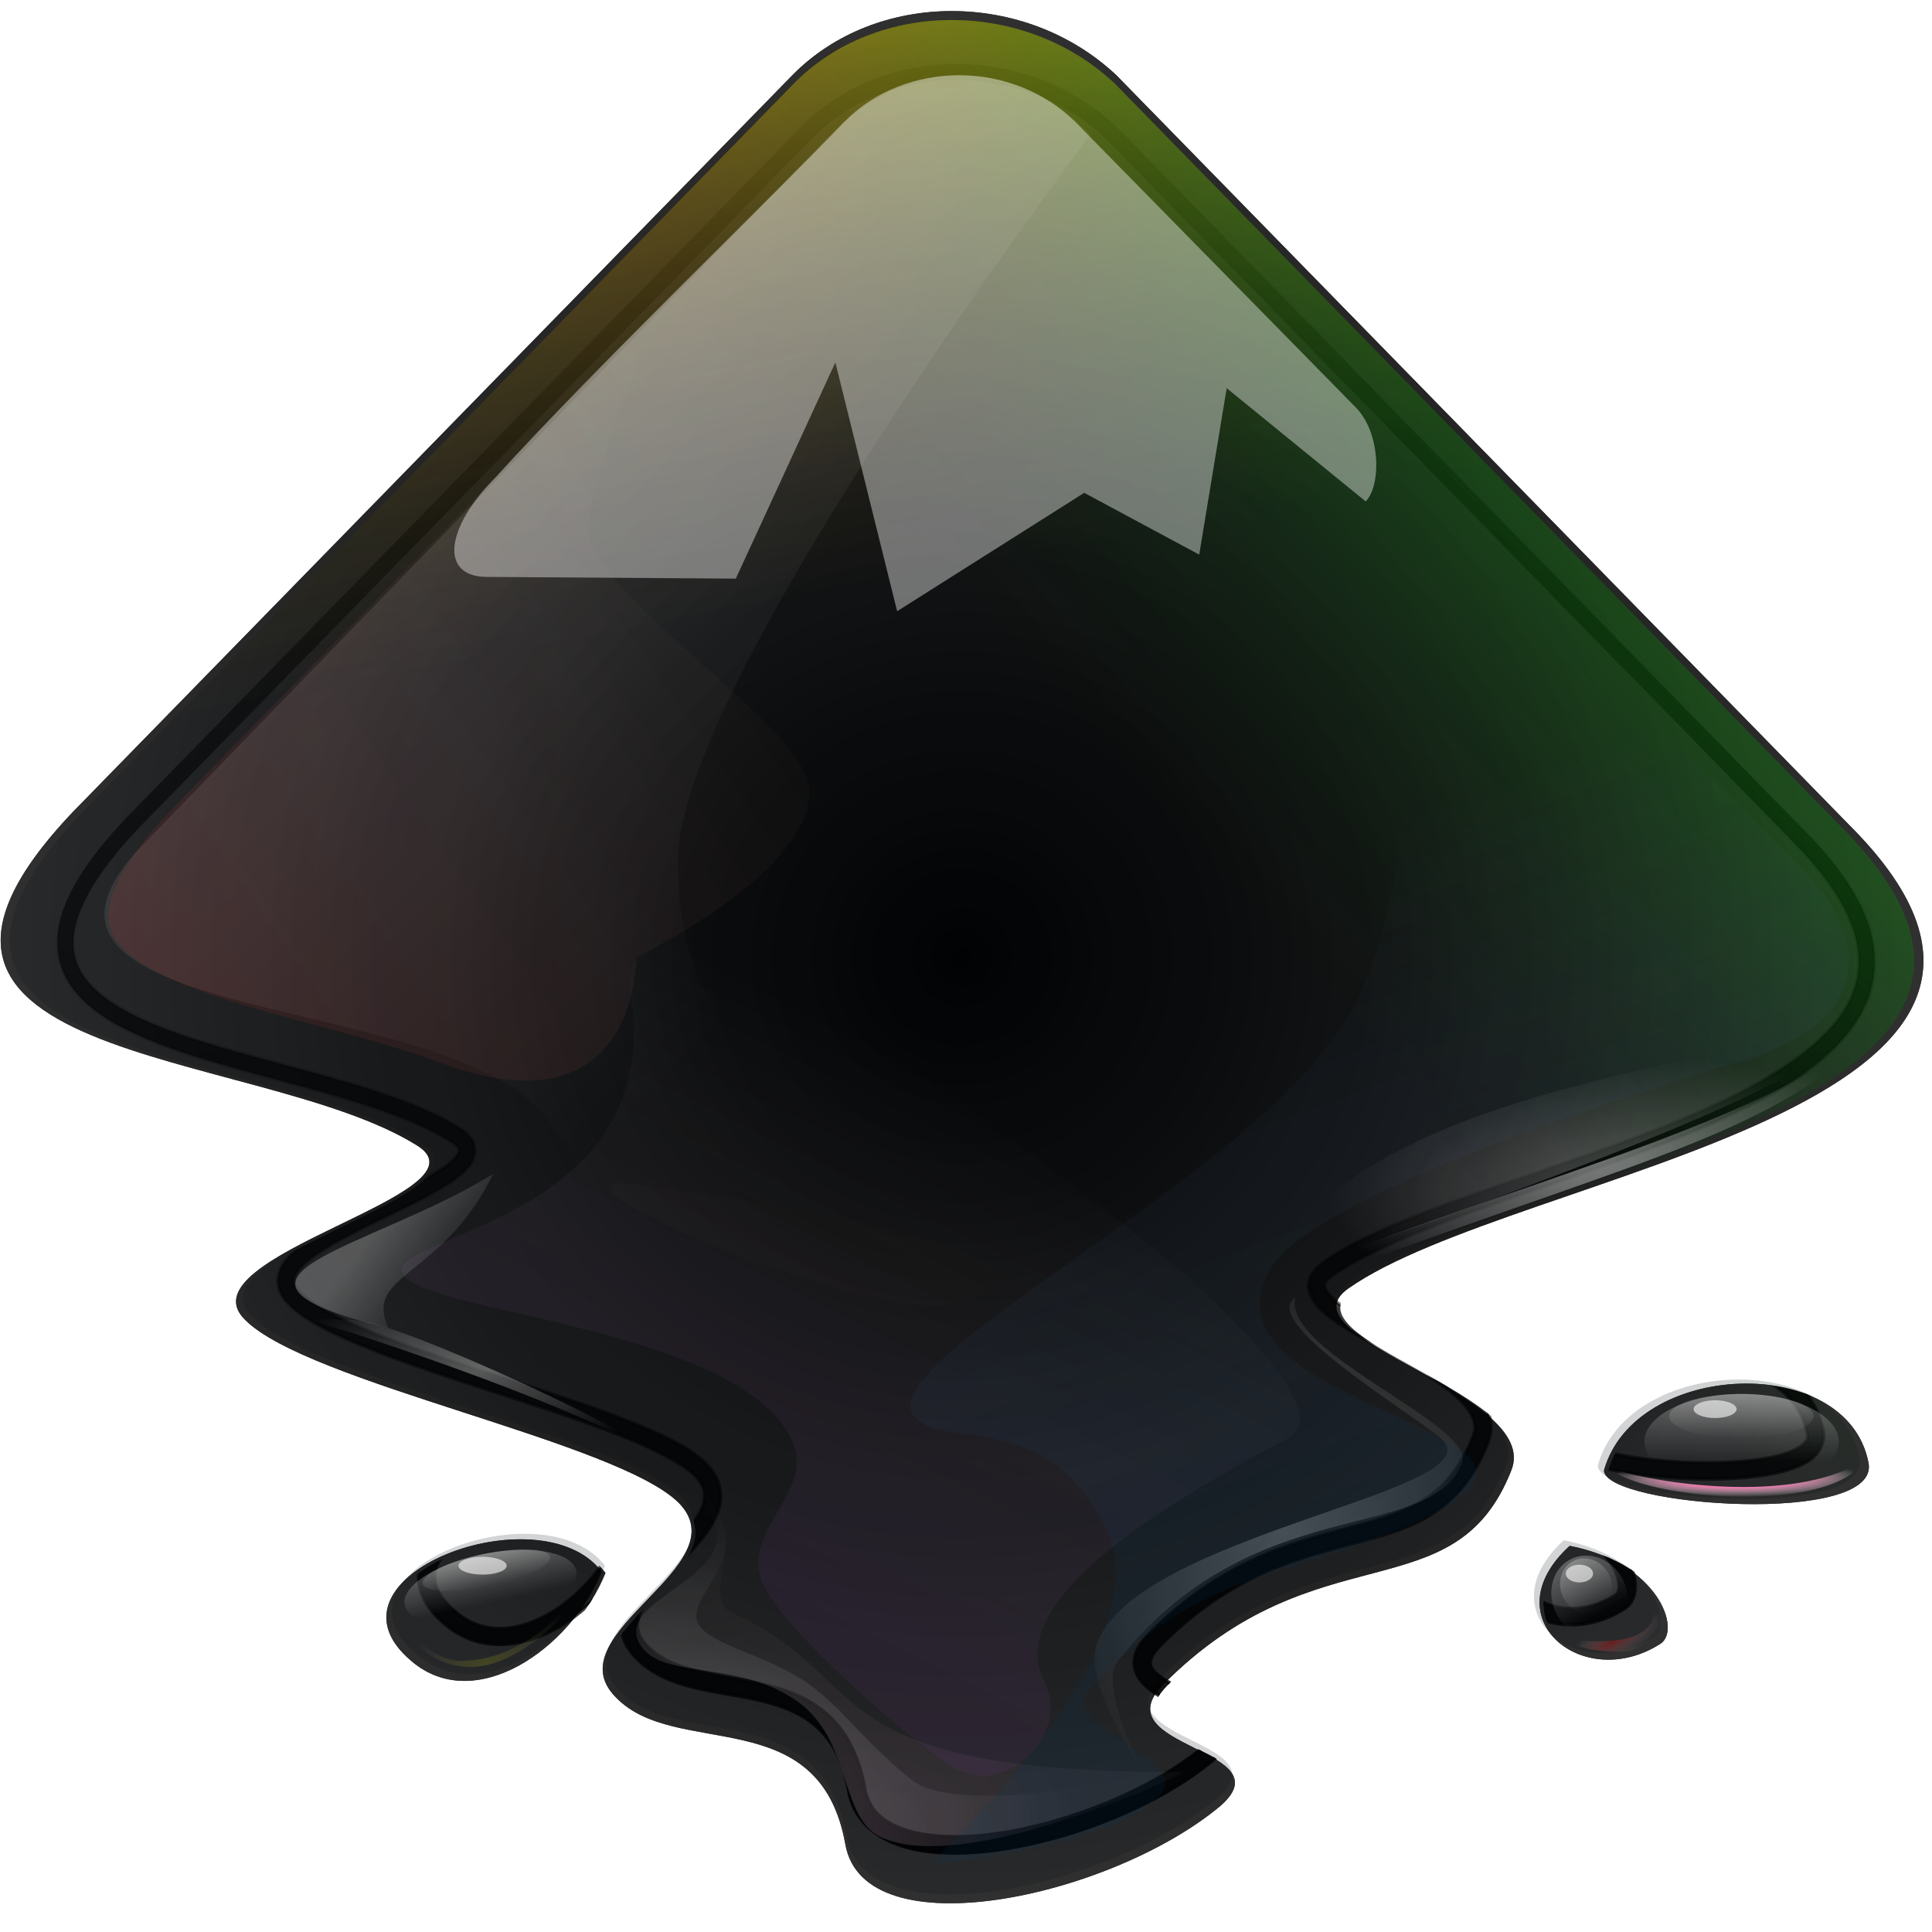 <?xml version="1.0" encoding="UTF-8" standalone="no"?>
<svg
   version="1.0"
   width="512"
   height="512"
   id="svg2"
   sodipodi:version="0.32"
   inkscape:version="1.2.1 (9c6d41e410, 2022-07-14, custom)"
   sodipodi:docname="org.inkscape.Inkscape.svg"
   inkscape:output_extension="org.inkscape.output.svg.inkscape"
   inkscape:export-xdpi="45"
   inkscape:export-ydpi="45"
   xmlns:inkscape="http://www.inkscape.org/namespaces/inkscape"
   xmlns:sodipodi="http://sodipodi.sourceforge.net/DTD/sodipodi-0.dtd"
   xmlns:xlink="http://www.w3.org/1999/xlink"
   xmlns="http://www.w3.org/2000/svg"
   xmlns:svg="http://www.w3.org/2000/svg"
   xmlns:rdf="http://www.w3.org/1999/02/22-rdf-syntax-ns#"
   xmlns:cc="http://creativecommons.org/ns#"
   xmlns:dc="http://purl.org/dc/elements/1.1/">
  <title
     id="title7387">Inkscape Logo</title>
  <sodipodi:namedview
     bordercohor="#666666"
     inkscape:window-height="1076"
     inkscape:window-width="3252"
     inkscape:pageshadow="2"
     inkscape:pageopacity="0"
     guidetolerance="10.0"
     gridtolerance="10.0"
     objecttolerance="10.0"
     borderopacity="1.0"
     bordercolor="#666666"
     pagecolor="#000000"
     id="base"
     inkscape:zoom="1.4142136"
     inkscape:cx="-35.001786"
     inkscape:cy="253.85134"
     inkscape:window-x="1864"
     inkscape:window-y="0"
     inkscape:current-layer="svg2"
     showgrid="false"
     inkscape:window-maximized="0"
     inkscape:showpageshadow="0"
     inkscape:pagecheckerboard="1"
     inkscape:deskcolor="#000000" />
  <defs
     id="defs4">
    <linearGradient
       inkscape:collect="always"
       id="linearGradient14435">
      <stop
         style="stop-color:#000000;stop-opacity:1;"
         offset="0"
         id="stop14431" />
      <stop
         style="stop-color:#000000;stop-opacity:0;"
         offset="1"
         id="stop14433" />
    </linearGradient>
    <linearGradient
       inkscape:collect="always"
       id="linearGradient12620">
      <stop
         style="stop-color:#000000;stop-opacity:1;"
         offset="0"
         id="stop12616" />
      <stop
         style="stop-color:#000000;stop-opacity:0;"
         offset="1"
         id="stop12618" />
    </linearGradient>
    <linearGradient
       gradientUnits="userSpaceOnUse"
       id="linearGradient16516">
      <stop
         id="stop16512"
         offset="0"
         style="stop-color:#ffbc00;stop-opacity:1;" />
      <stop
         id="stop16514"
         offset="1"
         style="stop-color:#070900;stop-opacity:0.288;" />
    </linearGradient>
    <linearGradient
       inkscape:collect="always"
       id="linearGradient13033">
      <stop
         style="stop-color:#ff1c1c;stop-opacity:1;"
         offset="0"
         id="stop13029" />
      <stop
         style="stop-color:#ffffff;stop-opacity:0;"
         offset="1"
         id="stop13031" />
    </linearGradient>
    <linearGradient
       inkscape:collect="always"
       id="linearGradient7928">
      <stop
         style="stop-color:#ff0000;stop-opacity:1;"
         offset="0"
         id="stop7924" />
      <stop
         style="stop-color:#ffffff;stop-opacity:0;"
         offset="1"
         id="stop7926" />
    </linearGradient>
    <linearGradient
       inkscape:collect="always"
       id="linearGradient4106">
      <stop
         style="stop-color:#ff9ee1;stop-opacity:1;"
         offset="0"
         id="stop4102" />
      <stop
         style="stop-color:#ffffff;stop-opacity:0;"
         offset="1"
         id="stop4104" />
    </linearGradient>
    <linearGradient
       inkscape:collect="always"
       id="linearGradient2660">
      <stop
         style="stop-color:#000000;stop-opacity:1;"
         offset="0"
         id="stop2656" />
      <stop
         style="stop-color:#303030;stop-opacity:1;"
         offset="1"
         id="stop2658" />
    </linearGradient>
    <clipPath
       clipPathUnits="userSpaceOnUse"
       id="clipoutline1">
      <path
         id="outline1"
         d="M 54.1,12.5 12.9,54.7 C -2.7,70.3 23,69 32.3,74.9 36.6,77.7 18.5,81.3 22.2,85 c 3.6,3.7 21.7,7.1 25.3,10.7 3.6,3.7 -7.3,7.6 -3.7,11.3 3.5,3.7 11.9,0.2 13.4,8.6 1.1,6.2 15.4,3.1 21.8,-2.2 4,-3.4 -6.9,-3.4 -3.3,-7.1 9,-9.1 17,-4.1 20.3,-12.5 1.8,-4.5 -13.6,-7.7 -9.5,-10.6 9.8,-6.9 45.8,-10.4 29.2,-27 L 73,12.5 c -5.3,-5 -14,-5 -18.9,0 z m -9.9,64.7 c 0.9,0 30.8,4 19.3,7.1 -4.4,1.2 -24.6,-7.1 -19.3,-7.1 z m 57.2,16.6 c 0,2.1 16.3,3.3 15.4,-0.5 -1.3,-6.4 -13.6,-5.9 -15.4,0.5 z m -69.5,11.1 c 3.7,3.2 9.3,-0.7 11.1,-5.2 -3.6,-4.7 -16.9,0.3 -11.1,5.2 z m 67.5,-6.7 c -4.6,4.2 0.8,8.6 5.3,5.7 1.2,-0.8 -0.1,-4.7 -5.3,-5.7 z" />
    </clipPath>
    <linearGradient
       inkscape:collect="always"
       xlink:href="#linearGradient5785"
       id="linearGradient9175"
       gradientUnits="userSpaceOnUse"
       x1="82.119"
       y1="20"
       x2="60"
       y2="40" />
    <linearGradient
       gradientUnits="userSpaceOnUse"
       id="linearGradient5785">
      <stop
         id="stop5787"
         offset="0"
         style="stop-color:#00e000;stop-opacity:1;" />
      <stop
         id="stop5789"
         offset="1"
         style="stop-color:#07092d;stop-opacity:0.288" />
    </linearGradient>
    <clipPath
       clipPathUnits="userSpaceOnUse"
       id="clipPath9086">
      <use
         id="use9088"
         xlink:href="#outline1"
         class="low-specularity"
         style="fill:#ffffff;fill-opacity:1"
         x="0"
         y="0"
         width="400"
         height="300"
         transform="translate(1.009546e-6)" />
    </clipPath>
    <filter
       color-interpolation-filters="sRGB"
       inkscape:collect="always"
       id="filter8490"
       x="-0.052"
       y="-0.053"
       width="1.104"
       height="1.105">
      <feGaussianBlur
         inkscape:collect="always"
         stdDeviation="2.416"
         id="feGaussianBlur8492" />
    </filter>
    <linearGradient
       gradientUnits="userSpaceOnUse"
       y2="60"
       x2="58"
       y1="35"
       x1="33"
       xlink:href="#WhiteTransparent-4"
       id="shinySpecular-4"
       gradientTransform="matrix(4.59,0,0,4.589,-37.908,-38.593)" />
    <linearGradient
       gradientUnits="userSpaceOnUse"
       id="WhiteTransparent-4">
      <stop
         id="stop7606-4"
         offset="0"
         style="stop-color:white;stop-opacity:1" />
      <stop
         id="stop7608-7"
         offset="1"
         style="stop-color:white;stop-opacity:0" />
    </linearGradient>
    <linearGradient
       gradientUnits="userSpaceOnUse"
       y2="50"
       x2="90"
       y1="20"
       x1="60"
       xlink:href="#WhiteTransparent-4"
       id="IcecapTip-6"
       gradientTransform="matrix(4.548,0,0,4.547,-35.608,-38.088)" />
    <radialGradient
       inkscape:collect="always"
       xlink:href="#linearGradient8568"
       id="radialGradient9177"
       gradientUnits="userSpaceOnUse"
       gradientTransform="matrix(3.782,0,0,2.531,-271.342,-153.105)"
       cx="116.31"
       cy="250.897"
       fx="116.31"
       fy="250.897"
       r="30.6" />
    <linearGradient
       inkscape:collect="always"
       id="linearGradient8568">
      <stop
         style="stop-color:#ffffff;stop-opacity:1;"
         offset="0"
         id="stop8570" />
      <stop
         style="stop-color:#ffffff;stop-opacity:0;"
         offset="1"
         id="stop8572" />
    </linearGradient>
    <radialGradient
       inkscape:collect="always"
       xlink:href="#linearGradient4106"
       id="radialGradient8574"
       cx="132.444"
       cy="251.994"
       fx="132.444"
       fy="251.994"
       r="30.6"
       gradientTransform="matrix(2.003,0,0,1.341,-132.875,-95.166)"
       gradientUnits="userSpaceOnUse" />
    <filter
       color-interpolation-filters="sRGB"
       inkscape:collect="always"
       id="filter8732"
       x="-0.078"
       width="1.156"
       y="-0.114"
       height="1.228">
      <feGaussianBlur
         inkscape:collect="always"
         stdDeviation="1.958"
         id="feGaussianBlur8734" />
    </filter>
    <radialGradient
       inkscape:collect="always"
       xlink:href="#linearGradient8738"
       id="radialGradient8744"
       cx="210.25"
       cy="168.5"
       fx="210.25"
       fy="168.5"
       r="34.25"
       gradientTransform="matrix(2.409,0,0,1.02,-89.456,134.112)"
       gradientUnits="userSpaceOnUse" />
    <linearGradient
       inkscape:collect="always"
       id="linearGradient8738">
      <stop
         style="stop-color:#ffffff;stop-opacity:1;"
         offset="0"
         id="stop8740" />
      <stop
         style="stop-color:#ffffff;stop-opacity:0;"
         offset="1"
         id="stop8742" />
    </linearGradient>
    <radialGradient
       inkscape:collect="always"
       xlink:href="#linearGradient8738"
       id="radialGradient8768"
       gradientUnits="userSpaceOnUse"
       gradientTransform="matrix(1,0,0,0.423,0,97.164)"
       cx="217.5"
       cy="182.082"
       fx="217.5"
       fy="182.082"
       r="34.25" />
    <filter
       color-interpolation-filters="sRGB"
       inkscape:collect="always"
       id="filter8764"
       x="-0.074"
       width="1.149"
       y="-0.175"
       height="1.351">
      <feGaussianBlur
         inkscape:collect="always"
         stdDeviation="2.12"
         id="feGaussianBlur8766" />
    </filter>
    <linearGradient
       inkscape:collect="always"
       xlink:href="#linearGradient8866"
       id="linearGradient8912"
       x1="231.625"
       y1="195.188"
       x2="231.75"
       y2="201.5"
       gradientUnits="userSpaceOnUse"
       gradientTransform="matrix(2.409,0,0,2.408,-92.467,-104.106)" />
    <linearGradient
       inkscape:collect="always"
       id="linearGradient8866">
      <stop
         style="stop-color:#ffffff;stop-opacity:1;"
         offset="0"
         id="stop8868" />
      <stop
         style="stop-color:#ffffff;stop-opacity:0;"
         offset="1"
         id="stop8870" />
    </linearGradient>
    <linearGradient
       inkscape:collect="always"
       xlink:href="#linearGradient8866"
       id="linearGradient8910"
       x1="231.376"
       y1="195.621"
       x2="231.376"
       y2="200.071"
       gradientUnits="userSpaceOnUse" />
    <filter
       color-interpolation-filters="sRGB"
       inkscape:collect="always"
       id="filter8906"
       x="-0.096"
       width="1.192"
       y="-0.317"
       height="1.634">
      <feGaussianBlur
         inkscape:collect="always"
         stdDeviation="0.565"
         id="feGaussianBlur8908" />
    </filter>
    <radialGradient
       inkscape:collect="always"
       xlink:href="#linearGradient8916"
       id="radialGradient8922"
       cx="228.219"
       cy="204.832"
       fx="228.219"
       fy="204.832"
       r="14.094"
       gradientTransform="matrix(1,0,0,0.148,0,174.569)"
       gradientUnits="userSpaceOnUse" />
    <linearGradient
       inkscape:collect="always"
       id="linearGradient8916">
      <stop
         style="stop-color:#ff78b4;stop-opacity:1;"
         offset="0.426"
         id="stop8918" />
      <stop
         style="stop-color:#ffffff;stop-opacity:0;"
         offset="1"
         id="stop8920" />
    </linearGradient>
    <filter
       color-interpolation-filters="sRGB"
       inkscape:collect="always"
       id="filter8980"
       x="-0.078"
       width="1.155"
       y="-0.473"
       height="1.946">
      <feGaussianBlur
         inkscape:collect="always"
         stdDeviation="0.821"
         id="feGaussianBlur8982" />
    </filter>
    <linearGradient
       inkscape:collect="always"
       xlink:href="#linearGradient8866"
       id="linearGradient8990"
       gradientUnits="userSpaceOnUse"
       x1="231.625"
       y1="195.188"
       x2="231.75"
       y2="201.5"
       gradientTransform="matrix(1.042,0,0,2.408,-54.509,85.462)" />
    <linearGradient
       inkscape:collect="always"
       xlink:href="#linearGradient8866"
       id="linearGradient8992"
       gradientUnits="userSpaceOnUse"
       x1="231.376"
       y1="195.621"
       x2="231.376"
       y2="200.071" />
    <radialGradient
       inkscape:collect="always"
       xlink:href="#linearGradient7928"
       id="radialGradient8994"
       gradientUnits="userSpaceOnUse"
       gradientTransform="matrix(1,0,0,0.148,0,174.569)"
       cx="228.219"
       cy="204.832"
       fx="228.219"
       fy="204.832"
       r="14.094" />
    <radialGradient
       inkscape:collect="always"
       xlink:href="#linearGradient8998"
       id="radialGradient9004"
       cx="89.875"
       cy="187.869"
       fx="89.875"
       fy="187.869"
       r="22.75"
       gradientTransform="matrix(2.409,0,0,0.98,-89.456,178.896)"
       gradientUnits="userSpaceOnUse" />
    <linearGradient
       inkscape:collect="always"
       id="linearGradient8998">
      <stop
         style="stop-color:#ffffff;stop-opacity:0.33"
         offset="0"
         id="stop9000" />
      <stop
         style="stop-color:#ffffff;stop-opacity:0;"
         offset="1"
         id="stop9002" />
    </linearGradient>
    <linearGradient
       inkscape:collect="always"
       xlink:href="#linearGradient8866"
       id="linearGradient9023"
       gradientUnits="userSpaceOnUse"
       x1="231.625"
       y1="195.188"
       x2="231.75"
       y2="201.5" />
    <linearGradient
       inkscape:collect="always"
       xlink:href="#linearGradient8866"
       id="linearGradient9025"
       gradientUnits="userSpaceOnUse"
       x1="231.376"
       y1="195.621"
       x2="231.376"
       y2="200.071" />
    <radialGradient
       inkscape:collect="always"
       xlink:href="#linearGradient9040"
       id="radialGradient9046"
       cx="90.281"
       cy="230.836"
       fx="90.281"
       fy="230.836"
       r="10.469"
       gradientTransform="matrix(1.185,-0.328,0.123,0.443,-45.068,152.922)"
       gradientUnits="userSpaceOnUse" />
    <linearGradient
       inkscape:collect="always"
       id="linearGradient9040">
      <stop
         style="stop-color:#ffff00;stop-opacity:1;"
         offset="0"
         id="stop9042" />
      <stop
         style="stop-color:#ffffff;stop-opacity:0;"
         offset="1"
         id="stop9044" />
    </linearGradient>
    <filter
       color-interpolation-filters="sRGB"
       inkscape:collect="always"
       id="filter9068"
       x="-0.076"
       width="1.152"
       y="-0.166"
       height="1.331">
      <feGaussianBlur
         inkscape:collect="always"
         stdDeviation="0.665"
         id="feGaussianBlur9070" />
    </filter>
    <radialGradient
       inkscape:collect="always"
       xlink:href="#linearGradient9286"
       id="radialGradient11553"
       gradientUnits="userSpaceOnUse"
       gradientTransform="matrix(7.833,0,0,7.707,-260.81,-100.864)"
       cx="68.4"
       cy="21.226"
       fx="68.4"
       fy="21.226"
       r="54.783" />
    <linearGradient
       inkscape:collect="always"
       id="linearGradient9286">
      <stop
         style="stop-color:#ffffff;stop-opacity:1;"
         offset="0"
         id="stop9288" />
      <stop
         style="stop-color:#ffffff;stop-opacity:0;"
         offset="1"
         id="stop9290" />
    </linearGradient>
    <filter
       color-interpolation-filters="sRGB"
       inkscape:collect="always"
       id="filter9298"
       x="-0.006"
       y="-0.006"
       width="1.012"
       height="1.013">
      <feGaussianBlur
         inkscape:collect="always"
         stdDeviation="0.326"
         id="feGaussianBlur9300" />
    </filter>
    <linearGradient
       inkscape:collect="always"
       xlink:href="#linearGradient5899-3"
       id="linearGradient5905"
       x1="97.321"
       y1="212.723"
       x2="126.958"
       y2="153.43"
       gradientUnits="userSpaceOnUse" />
    <linearGradient
       inkscape:collect="always"
       id="linearGradient5899-3">
      <stop
         style="stop-color:#7937a2;stop-opacity:1;"
         offset="0"
         id="stop5901-1" />
      <stop
         style="stop-color:#ffffff;stop-opacity:0;"
         offset="1"
         id="stop5903-7" />
    </linearGradient>
    <filter
       color-interpolation-filters="sRGB"
       inkscape:collect="always"
       id="filter5983-5"
       x="-0.083"
       width="1.165"
       y="-0.089"
       height="1.179">
      <feGaussianBlur
         inkscape:collect="always"
         stdDeviation="3.687"
         id="feGaussianBlur5985-9" />
    </filter>
    <linearGradient
       inkscape:collect="always"
       xlink:href="#linearGradient5793-6"
       id="linearGradient5801"
       x1="57.225"
       y1="76.246"
       x2="53.632"
       y2="84.48"
       gradientUnits="userSpaceOnUse"
       gradientTransform="matrix(4.027,0,0,4.025,-12.59,5.115)" />
    <linearGradient
       inkscape:collect="always"
       id="linearGradient5793-6">
      <stop
         style="stop-color:#eeeeec;stop-opacity:1;"
         offset="0"
         id="stop5795-2" />
      <stop
         style="stop-color:#eeeeec;stop-opacity:0;"
         offset="1"
         id="stop5797-1" />
    </linearGradient>
    <radialGradient
       inkscape:collect="always"
       xlink:href="#linearGradient5805"
       id="radialGradient5811"
       cx="181.227"
       cy="214.551"
       fx="181.227"
       fy="214.551"
       r="22.466"
       gradientTransform="matrix(1.352,0,0,1.718,-63.706,-153.956)"
       gradientUnits="userSpaceOnUse" />
    <linearGradient
       inkscape:collect="always"
       id="linearGradient5805">
      <stop
         style="stop-color:#ffffff;stop-opacity:1;"
         offset="0"
         id="stop5807" />
      <stop
         style="stop-color:#ffffff;stop-opacity:0;"
         offset="1"
         id="stop5809" />
    </linearGradient>
    <filter
       color-interpolation-filters="sRGB"
       inkscape:collect="always"
       id="filter5845"
       x="-0.068"
       y="-0.053"
       width="1.136"
       height="1.107">
      <feGaussianBlur
         inkscape:collect="always"
         stdDeviation="1.241"
         id="feGaussianBlur5847" />
    </filter>
    <linearGradient
       inkscape:collect="always"
       xlink:href="#WhiteTransparent-4"
       id="linearGradient5822"
       gradientUnits="userSpaceOnUse"
       gradientTransform="matrix(2.241,0,0,2.241,-63.43,-81.059)"
       x1="73.712"
       y1="180.476"
       x2="82.754"
       y2="187.66" />
    <linearGradient
       inkscape:collect="always"
       id="linearGradient10981-3">
      <stop
         style="stop-color:#00396c;stop-opacity:1;"
         offset="0"
         id="stop10983-2" />
      <stop
         style="stop-color:#729fcf;stop-opacity:0;"
         offset="1"
         id="stop10985-3" />
    </linearGradient>
    <filter
       color-interpolation-filters="sRGB"
       inkscape:collect="always"
       id="filter10997-7"
       x="-0.059"
       y="-0.04"
       width="1.119"
       height="1.081">
      <feGaussianBlur
         inkscape:collect="always"
         stdDeviation="2.77"
         id="feGaussianBlur10999-0" />
    </filter>
    <linearGradient
       y2="144.5"
       x2="153.701"
       y1="217.5"
       x1="180.813"
       gradientTransform="translate(-130.166,-83.353)"
       gradientUnits="userSpaceOnUse"
       id="linearGradient1030"
       xlink:href="#linearGradient10981-3"
       inkscape:collect="always" />
    <radialGradient
       inkscape:collect="always"
       xlink:href="#linearGradient2660"
       id="radialGradient2662"
       cx="254.955"
       cy="253.662"
       fx="254.955"
       fy="253.662"
       r="254.774"
       gradientTransform="matrix(1,0,0,0.984,0,4.029)"
       gradientUnits="userSpaceOnUse" />
    <clipPath
       clipPathUnits="userSpaceOnUse"
       id="clipPath9086-3">
      <use
         id="use9088-5"
         xlink:href="#outline1"
         class="low-specularity"
         style="fill:#ffffff;fill-opacity:1"
         x="0"
         y="0"
         width="400"
         height="300"
         transform="translate(1.009546e-6)" />
    </clipPath>
    <linearGradient
       inkscape:collect="always"
       xlink:href="#linearGradient13033"
       id="linearGradient13035"
       x1="-536.774"
       y1="107"
       x2="-355.337"
       y2="-17.545"
       gradientUnits="userSpaceOnUse"
       gradientTransform="translate(557.526,140.24)" />
    <filter
       inkscape:collect="always"
       style="color-interpolation-filters:sRGB"
       id="filter15567"
       x="-0.152"
       y="-0.137"
       width="1.304"
       height="1.273">
      <feGaussianBlur
         inkscape:collect="always"
         stdDeviation="11.774"
         id="feGaussianBlur15569" />
    </filter>
    <linearGradient
       inkscape:collect="always"
       xlink:href="#linearGradient16516"
       id="linearGradient9175-2"
       gradientUnits="userSpaceOnUse"
       x1="63.998"
       y1="8.75"
       x2="70.035"
       y2="40.07" />
    <clipPath
       clipPathUnits="userSpaceOnUse"
       id="clipPath9086-9">
      <use
         id="use9088-3"
         xlink:href="#outline1"
         class="low-specularity"
         style="fill:#ffffff;fill-opacity:1"
         x="0"
         y="0"
         width="400"
         height="300"
         transform="translate(1.009546e-6)" />
    </clipPath>
    <filter
       color-interpolation-filters="sRGB"
       inkscape:collect="always"
       id="filter8490-6"
       x="-0.052"
       y="-0.053"
       width="1.104"
       height="1.105">
      <feGaussianBlur
         inkscape:collect="always"
         stdDeviation="2.416"
         id="feGaussianBlur8492-0" />
    </filter>
    <filter
       inkscape:collect="always"
       style="color-interpolation-filters:sRGB"
       id="filter5168"
       x="-0.024"
       y="-0.025"
       width="1.049"
       height="1.049">
      <feGaussianBlur
         inkscape:collect="always"
         stdDeviation="4.886"
         id="feGaussianBlur5170" />
    </filter>
    <clipPath
       clipPathUnits="userSpaceOnUse"
       id="clipPath7403">
      <path
         inkscape:connector-curvature="0"
         sodipodi:nodetypes="ccccccccccccccccccccccc"
         style="display:inline;fill:#00ff00;fill-opacity:1;stroke-width:4.548"
         d="m -370.863,33.011 -187.396,191.884 c -70.956,70.934 45.939,65.022 88.24,91.85 19.558,12.732 -62.769,29.101 -45.939,45.925 16.374,16.824 98.701,32.284 115.076,48.653 16.374,16.824 -33.204,34.557 -16.829,51.381 15.92,16.824 54.127,0.909 60.949,39.104 5.003,28.192 70.046,14.096 99.156,-10.003 18.194,-15.46 -31.384,-15.46 -15.01,-32.284 40.936,-41.378 77.324,-18.643 92.333,-56.838 8.187,-20.462 -61.859,-35.012 -43.21,-48.198 44.575,-31.374 208.319,-47.289 132.815,-122.77 L -284.897,33.011 c -24.107,-22.735 -63.678,-22.735 -85.966,0 z m 215.142,369.673 c 0,9.549 74.14,15.005 70.046,-2.274 -5.913,-29.101 -61.859,-26.827 -70.046,2.274 z m -316.117,50.472 c 16.829,14.55 42.301,-3.183 50.488,-23.645 -16.374,-21.371 -76.869,1.364 -50.488,23.645 z m 307.02,-30.465 c -20.923,19.098 3.639,39.104 24.107,25.918 5.458,-3.638 -0.455,-21.371 -24.107,-25.918 z"
         id="path7405"
         clip-path="none" />
    </clipPath>
    <filter
       inkscape:collect="always"
       style="color-interpolation-filters:sRGB"
       id="filter8875"
       x="-0.024"
       y="-0.024"
       width="1.047"
       height="1.048">
      <feGaussianBlur
         inkscape:collect="always"
         stdDeviation="4.539"
         id="feGaussianBlur8877" />
    </filter>
    <linearGradient
       inkscape:collect="always"
       xlink:href="#linearGradient12620"
       id="linearGradient12622"
       x1="-325.842"
       y1="515.098"
       x2="-339.07"
       y2="225.77"
       gradientUnits="userSpaceOnUse" />
    <linearGradient
       inkscape:collect="always"
       xlink:href="#linearGradient14435"
       id="linearGradient14437"
       x1="-283.092"
       y1="515.098"
       x2="-296.124"
       y2="-182.456"
       gradientUnits="userSpaceOnUse" />
  </defs>
  <style
     type="text/css"
     id="style26">
	.specularity {opacity:0.5;}
	.low-specularity {opacity:0.25;}
	.full-specularity {opacity:1;}
	.black {fill:#000000;}
	.white {fill:#ffffff;}
	.outline-big {stroke-width:16;stroke:none;opacity:0.1;fill:none;}
	.outline-small {stroke-width:8;stroke:none;opacity:0.2;fill:none;}
	.stroke-highlight {fill:none;stroke:none;opacity:0.2;}
       	.base-shadow 	{fill:black;opacity:75;}
	</style>
  <!-- Copyright License -->
  <path
     inkscape:connector-curvature="0"
     sodipodi:nodetypes="ccccccccccccccccccccccc"
     style="display:inline;fill:#303030;fill-opacity:1;stroke-width:4.548"
     d="M 209.933,19.987 22.537,211.872 c -70.956,70.934 45.939,65.022 88.24,91.85 19.558,12.732 -62.769,29.101 -45.939,45.925 16.374,16.824 98.701,32.284 115.076,48.653 16.374,16.824 -33.204,34.557 -16.829,51.381 15.92,16.824 54.127,0.909 60.949,39.104 5.003,28.192 70.046,14.096 99.156,-10.003 18.194,-15.46 -31.384,-15.46 -15.01,-32.284 40.936,-41.378 77.324,-18.643 92.333,-56.838 8.187,-20.462 -61.859,-35.012 -43.21,-48.198 44.575,-31.374 208.319,-47.289 132.815,-122.77 L 295.899,19.987 c -24.107,-22.735 -63.678,-22.735 -85.966,0 z M 425.074,389.66 c 0,9.549 74.14,15.005 70.046,-2.274 -5.913,-29.101 -61.859,-26.827 -70.046,2.274 z m -316.117,50.472 c 16.829,14.55 42.301,-3.183 50.488,-23.645 -16.374,-21.371 -76.869,1.364 -50.488,23.645 z M 415.978,409.667 c -20.923,19.098 3.639,39.104 24.107,25.918 5.458,-3.638 -0.455,-21.371 -24.107,-25.918 z"
     id="use7631" />
  <path
     inkscape:connector-curvature="0"
     sodipodi:nodetypes="ccccccccccccccccccccccc"
     style="display:inline;fill:none;stroke-width:4.548"
     d="M 209.933,19.987 22.537,211.872 c -70.956,70.934 45.939,65.022 88.24,91.85 19.558,12.732 -62.769,29.101 -45.939,45.925 16.374,16.824 98.701,32.284 115.076,48.653 16.374,16.824 -33.204,34.557 -16.829,51.381 15.92,16.824 54.127,0.909 60.949,39.104 5.003,28.192 70.046,14.096 99.156,-10.003 18.194,-15.46 -31.384,-15.46 -15.01,-32.284 40.936,-41.378 77.324,-18.643 92.333,-56.838 8.187,-20.462 -61.859,-35.012 -43.21,-48.198 44.575,-31.374 208.319,-47.289 132.815,-122.77 L 295.899,19.987 c -24.107,-22.735 -63.678,-22.735 -85.966,0 z M 425.074,389.66 c 0,9.549 74.14,15.005 70.046,-2.274 -5.913,-29.101 -61.859,-26.827 -70.046,2.274 z m -316.117,50.472 c 16.829,14.55 42.301,-3.183 50.488,-23.645 -16.374,-21.371 -76.869,1.364 -50.488,23.645 z M 415.978,409.667 c -20.923,19.098 3.639,39.104 24.107,25.918 5.458,-3.638 -0.455,-21.371 -24.107,-25.918 z"
     id="use7639" />
  <path
     inkscape:connector-curvature="0"
     sodipodi:nodetypes="ccccccccccccccccccccccc"
     style="display:inline;fill:url(#radialGradient2662);fill-opacity:1;stroke-width:4.548"
     d="M 209.933,19.987 22.537,211.872 c -70.956,70.934 45.939,65.022 88.24,91.85 19.558,12.732 -62.769,29.101 -45.939,45.925 16.374,16.824 98.701,32.284 115.076,48.653 16.374,16.824 -33.204,34.557 -16.829,51.381 15.92,16.824 54.127,0.909 60.949,39.104 5.003,28.192 70.046,14.096 99.156,-10.003 18.194,-15.46 -31.384,-15.46 -15.01,-32.284 40.936,-41.378 77.324,-18.643 92.333,-56.838 8.187,-20.462 -61.859,-35.012 -43.21,-48.198 44.575,-31.374 208.319,-47.289 132.815,-122.77 L 295.899,19.987 c -24.107,-22.735 -63.678,-22.735 -85.966,0 z M 425.074,389.66 c 0,9.549 74.14,15.005 70.046,-2.274 -5.913,-29.101 -61.859,-26.827 -70.046,2.274 z m -316.117,50.472 c 16.829,14.55 42.301,-3.183 50.488,-23.645 -16.374,-21.371 -76.869,1.364 -50.488,23.645 z M 415.978,409.667 c -20.923,19.098 3.639,39.104 24.107,25.918 5.458,-3.638 -0.455,-21.371 -24.107,-25.918 z"
     id="path2652"
     inkscape:label="back-grad" />
  <path
     inkscape:connector-curvature="0"
     sodipodi:nodetypes="cssssssssss"
     id="path5783"
     d="m 153.724,320.241 c 10.152,7.454 30.187,2.958 42.219,8.375 28.88,13.001 64.383,27.489 57.85,1.839 0,0 -7.349,6.102 -7.349,6.102 0,0 -0.143,-11.629 -0.143,-11.629 0,0 -17.066,4.166 -17.066,4.166 0,0 -13.219,-10.607 -19.279,-14.105 -1.266,-0.731 -7.767,5.878 -7.767,5.878 0,0 -1.169,-7.02 -1.169,-7.02 -8.448,-0.899 -16.812,-1.295 -24.176,-1.236 -17.652,0.141 -29.561,2.9 -23.12,7.629 z"
     style="display:none;opacity:0.502;fill:url(#linearGradient5801);fill-opacity:1;fill-rule:evenodd;stroke:none;stroke-width:4.548" />
  <path
     style="color:#000000;display:inline;mix-blend-mode:normal;fill:url(#linearGradient14437);stroke:url(#linearGradient12622);stroke-width:0.937;filter:url(#filter8875);fill-opacity:1"
     d="m -328.398,29.639 c -15.231,0.002 -30.253,5.54 -41.135,16.641 l -0.002,0.002 v 0.002 L -545.102,226.055 c -16.801,16.801 -23.003,29.442 -21.277,39.786 0.863,5.174 3.768,9.524 7.898,13.114 4.13,3.59 9.495,6.506 15.625,9.074 12.26,5.136 27.639,8.874 42.401,12.917 14.753,4.04 28.885,8.414 38.388,14.436 0.955,0.623 1.464,1.182 1.678,1.554 0.215,0.372 0.226,0.532 0.159,0.86 -0.134,0.657 -1.151,2.095 -3.182,3.643 -4.061,3.097 -11.466,6.662 -18.988,10.315 -7.522,3.653 -15.175,7.404 -20.24,11.519 -2.532,2.057 -4.512,4.218 -5.279,6.871 -0.767,2.651 0.128,5.641 2.463,7.978 4.347,4.456 12.172,8.248 21.885,12.095 9.724,3.852 21.311,7.627 32.871,11.382 11.56,3.755 23.094,7.489 32.63,11.213 9.529,3.722 17.093,7.571 20.419,10.891 1.654,1.704 2.328,3.207 2.498,4.69 0.17,1.487 -0.188,3.069 -1.047,4.833 -1.718,3.528 -5.466,7.523 -9.354,11.57 -3.888,4.047 -7.916,8.146 -10.114,12.659 -1.099,2.256 -1.735,4.682 -1.449,7.182 0.286,2.499 1.519,4.957 3.687,7.186 9.4e-4,9.4e-4 8.1e-4,0.003 0.002,0.004 8.274,8.72 21.495,8.759 32.787,11.4 5.651,1.322 10.823,3.209 14.926,6.758 4.103,3.548 7.285,8.787 8.818,17.369 1.317,7.413 6.838,12.237 14.119,14.511 7.282,2.274 16.447,2.349 26.265,0.908 19.638,-2.882 41.888,-11.868 55.967,-23.524 l 0.011,-0.009 0.011,-0.009 c 2.313,-1.965 3.768,-3.822 4.333,-5.868 0.565,-2.046 -0.037,-4.144 -1.175,-5.656 -2.276,-3.025 -6.2,-4.759 -9.978,-6.648 -3.778,-1.889 -7.41,-3.885 -8.829,-5.68 -0.709,-0.897 -0.927,-1.551 -0.789,-2.468 0.138,-0.917 0.791,-2.283 2.518,-4.059 0.002,-0.002 0.002,-0.002 0.004,-0.004 18.812,-19.008 36.272,-23.167 51.38,-27.169 7.556,-2.002 14.553,-3.937 20.679,-7.801 6.123,-3.862 11.248,-9.697 14.897,-18.975 1.17,-2.923 0.922,-5.969 -0.296,-8.619 -1.218,-2.649 -3.295,-4.986 -5.832,-7.188 -5.073,-4.403 -12.096,-8.304 -18.734,-11.982 -6.638,-3.678 -12.918,-7.184 -16.117,-10.15 -1.6,-1.483 -2.268,-2.736 -2.317,-3.451 -0.048,-0.714 0.214,-1.509 2.062,-2.816 l 0.004,-0.002 c 10.008,-7.043 27.354,-13.529 46.476,-20.156 19.124,-6.627 40.056,-13.465 57.6,-21.669 17.543,-8.204 31.874,-17.707 37.354,-30.421 2.74,-6.357 3.103,-13.506 0.461,-21.169 -2.64,-7.658 -8.186,-15.853 -17.168,-24.835 l -0.017,-0.017 -181.972,-186.175 -0.031,-0.031 C -297.726,35.171 -313.167,29.637 -328.398,29.638 Z m 0.033,4.315 c 14.164,0.002 28.546,5.111 39.413,15.351 l 181.924,186.127 0.009,0.009 c 8.693,8.69 13.821,16.424 16.167,23.226 2.345,6.803 2.003,12.651 -0.344,18.095 -4.694,10.889 -18.062,20.21 -35.248,28.247 -17.186,8.037 -38.015,14.857 -57.19,21.502 -19.175,6.645 -36.663,13.046 -47.536,20.699 l -0.002,0.002 -0.002,0.002 c -2.516,1.779 -4.026,4.113 -3.859,6.584 0.167,2.47 1.696,4.457 3.672,6.289 3.952,3.664 10.324,7.081 16.95,10.752 6.625,3.671 13.477,7.542 18.006,11.473 2.264,1.965 3.92,3.936 4.754,5.749 0.834,1.814 0.96,3.386 0.212,5.255 l -0.004,0.007 -0.002,0.006 c -3.382,8.606 -7.79,13.524 -13.21,16.942 -5.42,3.418 -11.978,5.293 -19.497,7.285 -15.038,3.984 -33.795,8.558 -53.331,28.304 l -0.006,0.006 -0.007,0.007 c -2.105,2.163 -3.355,4.243 -3.68,6.399 -0.325,2.156 0.436,4.2 1.658,5.746 2.443,3.091 6.482,4.957 10.267,6.849 3.786,1.892 7.32,3.856 8.479,5.398 0.58,0.771 0.689,1.174 0.472,1.962 -0.217,0.785 -1.037,2.094 -2.975,3.744 -13.194,10.919 -35.043,19.822 -53.859,22.584 -9.41,1.381 -18.063,1.215 -24.377,-0.758 -6.314,-1.972 -10.167,-5.402 -11.195,-11.193 v -0.002 c -1.663,-9.31 -5.353,-15.628 -10.225,-19.841 -4.872,-4.213 -10.78,-6.291 -16.741,-7.685 -11.923,-2.788 -24.044,-3.18 -30.686,-10.2 l -0.009,-0.011 -0.011,-0.011 c -1.665,-1.711 -2.337,-3.216 -2.507,-4.703 -0.17,-1.487 0.186,-3.069 1.045,-4.833 1.718,-3.528 5.467,-7.525 9.356,-11.572 3.888,-4.047 7.916,-8.144 10.114,-12.657 1.099,-2.256 1.733,-4.682 1.447,-7.182 -0.286,-2.5 -1.517,-4.961 -3.687,-7.191 l -0.011,-0.011 -0.011,-0.009 c -4.348,-4.347 -12.17,-8.057 -21.89,-11.854 -9.72,-3.797 -21.305,-7.544 -32.862,-11.297 -11.557,-3.754 -23.089,-7.514 -32.621,-11.29 -9.532,-3.776 -17.091,-7.702 -20.417,-11.12 l -0.011,-0.011 -0.009,-0.011 c -1.603,-1.602 -1.747,-2.536 -1.385,-3.786 0.361,-1.25 1.677,-2.965 3.872,-4.748 4.39,-3.567 11.917,-7.35 19.416,-10.992 7.499,-3.642 14.955,-7.134 19.709,-10.759 2.377,-1.813 4.257,-3.655 4.772,-6.181 0.258,-1.263 0.032,-2.67 -0.644,-3.841 -0.676,-1.171 -1.713,-2.13 -3.045,-2.997 l -0.011,-0.006 -0.011,-0.007 c -10.311,-6.54 -24.721,-10.894 -39.562,-14.959 -14.841,-4.064 -30.117,-7.81 -41.88,-12.737 -5.881,-2.464 -10.87,-5.226 -14.476,-8.361 -3.605,-3.134 -5.817,-6.554 -6.492,-10.598 -1.35,-8.089 3.683,-19.674 20.106,-36.092 l 0.009,-0.009 175.575,-179.78 c 9.999,-10.199 23.952,-15.308 38.123,-15.307 z m 195.449,336.514 c -15.409,0.556 -31.411,8.229 -35.585,23.065 l -0.079,0.282 v 0.295 c 0,1.248 0.622,2.328 1.378,3.109 0.756,0.781 1.681,1.38 2.761,1.93 2.16,1.101 4.978,1.988 8.306,2.754 6.655,1.531 15.314,2.508 23.889,2.697 8.574,0.189 17.018,-0.39 23.354,-2.148 3.168,-0.879 5.84,-2.027 7.78,-3.79 1.933,-1.756 2.99,-4.441 2.362,-7.144 -1.525,-7.444 -6.33,-12.971 -12.558,-16.408 -6.239,-3.443 -13.904,-4.92 -21.609,-4.642 z m 0.154,4.258 c 7.051,-0.254 14.009,1.142 19.396,4.115 5.387,2.973 9.201,7.394 10.454,13.563 l 0.006,0.033 0.009,0.033 c 0.316,1.334 0.044,2.018 -1.08,3.039 -1.124,1.021 -3.249,2.06 -6.053,2.838 -5.609,1.556 -13.812,2.176 -22.123,1.993 -8.311,-0.183 -16.778,-1.152 -23.027,-2.589 -3.124,-0.719 -5.701,-1.571 -7.325,-2.399 -0.812,-0.414 -1.374,-0.827 -1.634,-1.096 -0.091,-0.095 -0.038,-0.016 -0.064,-0.051 3.731,-12.112 17.532,-18.977 31.44,-19.479 z m -305.422,34.449 c -5.729,0.335 -11.515,1.709 -16.62,3.843 -6.808,2.845 -12.505,6.997 -14.944,12.421 -1.22,2.712 -1.529,5.787 -0.591,8.82 0.937,3.029 3.04,5.961 6.344,8.754 8.608,7.436 19.694,6.597 29.089,1.479 9.398,-5.12 17.534,-14.36 21.574,-24.456 l 0.45,-1.125 -0.737,-0.962 c -4.331,-5.653 -11.404,-8.23 -18.882,-8.75 -1.869,-0.13 -3.772,-0.133 -5.682,-0.022 z m 262.565,1.385 -0.79,0.719 c -5.191,4.738 -7.777,9.76 -8.124,14.498 -0.348,4.738 1.601,9.043 4.851,12.11 6.5,6.134 18.124,7.692 28.45,1.039 l 0.013,-0.009 0.015,-0.009 c 2.091,-1.393 2.869,-3.96 2.688,-6.553 -0.181,-2.592 -1.244,-5.434 -3.18,-8.249 -3.872,-5.63 -11.322,-11.124 -22.873,-13.345 z m -262.313,2.875 c 1.739,-0.104 3.462,-0.103 5.135,0.013 6.176,0.429 11.473,2.478 14.891,6.205 -3.805,8.623 -11.025,16.73 -19.039,21.096 -8.393,4.572 -17.117,5.224 -24.275,-0.964 l -0.009,-0.009 -0.009,-0.007 c -2.868,-2.422 -4.398,-4.719 -5.032,-6.769 -0.634,-2.049 -0.45,-3.906 0.408,-5.813 1.715,-3.815 6.512,-7.65 12.701,-10.236 4.642,-1.94 10.012,-3.202 15.23,-3.515 z m 263.617,1.81 c 9.919,2.166 16.065,6.853 19.107,11.277 1.58,2.297 2.327,4.516 2.439,6.13 0.112,1.609 -0.333,2.394 -0.798,2.706 -8.843,5.683 -18.299,4.047 -23.193,-0.571 -2.449,-2.311 -3.777,-5.275 -3.526,-8.697 0.235,-3.198 1.992,-6.937 5.971,-10.845 z"
     id="path5932"
     clip-path="url(#clipPath7403)"
     transform="translate(581.84,-12.687)"
     inkscape:label="edge-dark" />
  <use
     inkscape:label="yellow-cast"
     id="use7641-6"
     xlink:href="#outline1"
     class="low-specularity"
     style="display:inline;opacity:0.435;fill:url(#linearGradient9175-2);filter:url(#filter8490-6)"
     x="0"
     y="0"
     width="400"
     height="300"
     transform="matrix(4.505,0,0,4.504,-33.385,-34.104)"
     clip-path="url(#clipPath9086-9)" />
  <use
     inkscape:label="green-cast"
     id="use7641"
     xlink:href="#outline1"
     class="low-specularity"
     style="display:inline;opacity:0.2;fill:url(#linearGradient9175);filter:url(#filter8490)"
     x="0"
     y="0"
     width="400"
     height="300"
     transform="matrix(4.505,0,0,4.504,-33.385,-34.104)"
     clip-path="url(#clipPath9086)" />
  <path
     inkscape:connector-curvature="0"
     d="m 285.058,32.391 74.14,75.481 c 6.823,6.821 6.823,20.916 2.729,25.009 l -36.842,-30.01 -7.278,44.106 -30.475,-16.369 -49.578,31.374 -16.374,-65.932 -26.381,57.292 -65.952,-0.455 c -12.736,0 -10.916,-13.186 2.274,-26.373 25.926,-28.646 76.414,-77.299 92.333,-94.123 16.374,-16.824 45.03,-16.369 61.404,0 z"
     style="display:inline;fill:#ffffff;fill-opacity:1;stroke-width:4.548;opacity:0.4"
     class="full-specularity"
     id="icecap-7" />
  <path
     inkscape:connector-curvature="0"
     id="path7643"
     d="m 39.208,222.509 c -50.951,50.477 82.59,39.109 106.114,74.749 23.525,35.64 66.038,-10.971 66.038,-10.971 0,0 -32.203,-10.599 -31.706,-58.511 0.496,-47.912 109.262,-192.03 109.262,-192.03 -21.574,-22.026 -49.115,-20.191 -68.853,0 z"
     style="display:inline;opacity:0.1;fill:url(#shinySpecular-4);stroke:none;stroke-width:4.548"
     class="specularity"
     inkscape:label="left-glare"
     sodipodi:nodetypes="czczccc" />
  <path
     inkscape:connector-curvature="0"
     style="display:inline;opacity:0.217;fill:url(#radialGradient9177);fill-opacity:1;fill-rule:evenodd;stroke:none;stroke-width:2.409"
     d="m 182.77,390.203 c 0,0 8.048,12.284 7.227,18.062 -1.61,11.34 -26.041,16.999 -20.628,27.094 5.348,9.973 24.624,4.321 40.804,14.751 16.111,10.386 11.779,31.553 23.489,36.877 22.836,10.385 82.812,-17.912 79.801,-17.31 -3.011,0.602 -59.191,12.271 -71.839,2.036 -14.421,-11.67 -18.555,-19.821 -29.192,-26.721 -9.968,-6.466 -23.97,-9.104 -27.229,-14.399 -3.259,-5.294 6.527,-12.125 7.203,-22.328 0.406,-6.128 -9.636,-18.062 -9.636,-18.062 z"
     id="path8566"
     sodipodi:nodetypes="csszsszszsc" />
  <path
     inkscape:connector-curvature="0"
     sodipodi:nodetypes="csszscssc"
     transform="matrix(2.409,0,0,2.408,-89.456,-99.891)"
     id="path8718"
     d="m 113,203.5 c 0,0 3.341,5.101 3,7.5 -0.668,4.709 -10.809,7.058 -8.562,11.25 2.22,4.141 10.221,1.794 16.938,6.125 6.688,4.312 4.889,13.101 9.75,15.312 9.479,4.312 34.375,-7.438 33.125,-7.188 -41.34,0.157 -33.625,-10.495 -49.562,-17.5 -2.303,-1.012 -0.968,-3.763 -0.688,-8 0.169,-2.544 -4,-7.5 -4,-7.5 z"
     style="display:inline;opacity:0.276;fill:url(#radialGradient8574);fill-opacity:1;fill-rule:evenodd;stroke:none;filter:url(#filter8732)"
     inkscape:label="pink-cast" />
  <path
     id="use7639-1"
     style="display:inline;opacity:0.334;mix-blend-mode:normal;fill:url(#linearGradient13035);fill-opacity:1;stroke-width:4.548;filter:url(#filter15567)"
     d="m 48.839,211.031 c -1.988,2.033 -3.958,4.068 -5.794,6.104 -4.909,5.447 -9.497,11.332 -12.505,18.064 -1.479,3.516 -2.486,7.594 -1.119,11.305 1.581,4.099 5.212,6.918 8.824,9.174 6.808,4.211 14.428,6.851 21.999,9.323 19.462,6.197 39.783,10.187 58.954,17.536 50.244,17.16 49.419,-28.815 49.419,-28.815 0,0 48.094,-23.265 45.816,-45.16 -1.821,-17.068 -61.951,-53.342 -58.642,-70.192 3.915,-20.218 11.504,-39.568 20.932,-57.82 0.288,-0.552 0.78,-1.387 0.021,-0.488 C 134.109,123.718 91.474,167.374 48.839,211.031 Z"
     inkscape:label="red-cast"
     sodipodi:nodetypes="cccccccccccccc" />
  <path
     inkscape:connector-curvature="0"
     style="opacity:0.453;fill:url(#radialGradient8744);fill-opacity:1;fill-rule:evenodd;stroke:none;stroke-width:2.409"
     d="m 352.007,337.822 c 89.386,-32.885 118.102,-37.403 147.556,-66.831 -34.114,28.788 -106.237,44.231 -165.022,69.841 z"
     id="path8736"
     sodipodi:nodetypes="cccc" />
  <path
     inkscape:connector-curvature="0"
     sodipodi:nodetypes="cccc"
     transform="matrix(2.409,0,0,2.408,-89.456,-104.106)"
     id="path8746"
     d="m 183.25,181.75 c 61.104,-21.655 50.774,-21.531 61.25,-27.75 -19.428,7.437 -55.734,8.23 -68.5,29 z"
     style="display:inline;opacity:0.512;fill:url(#radialGradient8768);fill-opacity:1;fill-rule:evenodd;stroke:none;filter:url(#filter8764)" />
  <ellipse
     style="display:inline;overflow:visible;visibility:visible;opacity:0.286;fill:url(#linearGradient8912);fill-opacity:1;fill-rule:nonzero;stroke:none;stroke-width:2.409;marker:none;enable-background:accumulate"
     id="path8864"
     cx="461.47"
     cy="375.301"
     rx="19.122"
     ry="5.87" />
  <ellipse
     transform="matrix(3.244,0,0,5.187,-284.383,-650.494)"
     id="path8874"
     style="display:inline;overflow:visible;visibility:visible;opacity:0.621;fill:url(#linearGradient8910);fill-opacity:1;fill-rule:nonzero;stroke:none;stroke-width:1;marker:none;filter:url(#filter8906);enable-background:accumulate"
     cx="229.938"
     cy="199.062"
     rx="7.938"
     ry="2.438" />
  <path
     inkscape:connector-curvature="0"
     style="display:inline;fill:url(#radialGradient8922);fill-opacity:1;fill-rule:evenodd;stroke:none;filter:url(#filter8980)"
     d="m 214.125,203.75 c 3.769,3.484 24.756,5.272 28.188,-1 -6.737,4.784 -21.717,3.103 -28.188,1 z"
     id="path8914"
     transform="matrix(2.409,0,0,2.408,-89.456,-101.594)"
     sodipodi:nodetypes="ccc"
     inkscape:label="smol-pink-cast" />
  <ellipse
     transform="matrix(0.892,-0.452,0.452,0.892,0,0)"
     id="path8984"
     style="display:inline;overflow:visible;visibility:visible;opacity:0.286;fill:url(#linearGradient8990);fill-opacity:1;fill-rule:nonzero;stroke:none;stroke-width:1.584;marker:none;enable-background:accumulate"
     cx="184.983"
     cy="564.9"
     rx="6.779"
     ry="7.423" />
  <ellipse
     style="display:inline;overflow:visible;visibility:visible;opacity:0.621;fill:url(#linearGradient8992);fill-opacity:1;fill-rule:nonzero;stroke:none;stroke-width:1;marker:none;filter:url(#filter8906);enable-background:accumulate"
     id="path8986"
     transform="matrix(1.251,-0.634,2.346,4.626,-333.395,-351.962)"
     cx="229.938"
     cy="199.062"
     rx="7.056"
     ry="2.14" />
  <path
     inkscape:connector-curvature="0"
     sodipodi:nodetypes="ccc"
     transform="matrix(0.929,-0.471,1.089,2.148,-7.665,102.514)"
     id="path8988"
     d="m 217.058,201.94 c 3.769,3.484 26.971,8.911 25.255,0.81 -3.317,5.323 -18.784,1.293 -25.255,-0.81 z"
     style="display:inline;fill:url(#radialGradient8994);fill-opacity:1;fill-rule:evenodd;stroke:none;filter:url(#filter8980);opacity:0.56"
     inkscape:label="smol-red-cast" />
  <path
     inkscape:connector-curvature="0"
     style="display:inline;fill:url(#radialGradient9004);fill-opacity:1;fill-rule:evenodd;stroke:none;stroke-width:2.409"
     d="m 74.963,348.057 c 0,-1.495 93.584,28.511 109.613,44.554 -13.181,-12.857 -79.884,-42.425 -90.039,-42.748 -10.155,-0.322 -18.369,-1.204 -19.574,-1.806 z"
     id="path8996"
     sodipodi:nodetypes="cczc" />
  <g
     id="g9018"
     transform="matrix(3.998,-0.878,1.064,3.164,-128.06,130.141)"
     style="display:inline">
    <ellipse
       style="display:inline;overflow:visible;visibility:visible;opacity:0.286;fill:url(#linearGradient9023);fill-opacity:1;fill-rule:nonzero;stroke:none;stroke-width:1;marker:none;enable-background:accumulate"
       id="path9006"
       transform="matrix(0.53,0,0,0.53,-84.416,-4.728)"
       cx="229.938"
       cy="199.062"
       rx="7.938"
       ry="2.438" />
    <ellipse
       transform="matrix(0.713,0,0,1.141,-126.61,-124.892)"
       id="path9008"
       style="display:inline;overflow:visible;visibility:visible;opacity:0.621;fill:url(#linearGradient9025);fill-opacity:1;fill-rule:nonzero;stroke:none;stroke-width:1;marker:none;filter:url(#filter8906);enable-background:accumulate"
       cx="229.938"
       cy="199.062"
       rx="7.938"
       ry="2.438" />
  </g>
  <path
     inkscape:connector-curvature="0"
     style="display:inline;opacity:0.375;fill:url(#radialGradient9046);fill-opacity:1;fill-rule:evenodd;stroke:none;filter:url(#filter9068)"
     d="m 80.5,220.062 c 0,0 2.103,5.651 7.875,5.938 5.839,0.29 12.503,-7.007 13.062,-9.625 -1,2.25 -6.59,9.033 -13.812,8.938 -4.1,-0.054 -7.125,-5.25 -7.125,-5.25 z"
     id="path9038"
     transform="matrix(2.409,0,0,2.408,-89.004,-102.45)"
     sodipodi:nodetypes="czczc"
     inkscape:label="smol-yellow-cast" />
  <path
     inkscape:label="top_inner_highlight"
     d="m 252.234,9.559 c -14.089,0 -27.791,5.094 -37.562,15.057 l -0.006,0.006 c -6.5e-4,6.6e-4 -0.001,0.001 -0.002,0.002 L 27.275,216.5 a 6.625,6.625 0 0 1 -0.055,0.055 c -17.128,17.123 -21.302,28.403 -20.246,34.73 0.528,3.164 2.179,5.866 5.492,8.746 3.313,2.88 8.255,5.672 14.279,8.195 12.048,5.047 28.249,9.052 44.17,13.412 15.921,4.36 31.575,8.983 43.408,16.488 a 6.625,6.625 0 0 1 0.066,0.043 c 1.804,1.174 3.452,2.602 4.645,4.668 1.193,2.066 1.653,4.841 1.184,7.145 -0.939,4.606 -3.828,6.983 -6.719,9.188 -5.782,4.41 -13.793,8.061 -21.775,11.938 -7.982,3.877 -15.883,7.949 -19.881,11.197 -1.606,1.305 -2.235,2.235 -2.467,2.584 0.078,0.062 0.015,-0.055 0.145,0.074 a 6.625,6.625 0 0 1 0.062,0.064 c 2.512,2.581 10.302,6.907 20.279,10.859 9.978,3.952 22.225,7.951 34.559,11.957 12.333,4.006 24.753,8.016 35.316,12.143 10.564,4.126 19.172,7.943 24.859,13.629 a 6.625,6.625 0 0 1 0.062,0.065 c 2.832,2.91 4.717,6.511 5.141,10.215 0.424,3.703 -0.538,7.153 -1.955,10.064 -2.835,5.822 -7.42,10.301 -11.57,14.621 -4.151,4.32 -7.867,8.48 -9.211,11.24 -0.672,1.38 -0.768,2.207 -0.705,2.76 0.063,0.552 0.209,1.186 1.471,2.482 a 6.625,6.625 0 0 1 0.064,0.066 c 5.425,5.733 17.223,6.516 30.584,9.641 6.68,1.562 13.739,3.973 19.725,9.148 5.985,5.176 10.444,13.022 12.352,23.703 a 6.625,6.625 0 0 1 0,0.006 c 0.803,4.523 3.211,6.758 8.963,8.555 5.752,1.797 14.464,2.069 24.092,0.656 19.236,-2.823 42.131,-12.232 55.314,-23.127 0.814,-0.699 0.633,-0.574 0.881,-0.902 -1.17,-0.801 -3.345,-2.206 -6.398,-3.732 -4.048,-2.023 -8.773,-3.879 -12.428,-8.502 -1.827,-2.312 -3.195,-5.914 -2.658,-9.479 0.537,-3.565 2.484,-6.515 5.113,-9.217 a 6.625,6.625 0 0 1 0.037,-0.039 c 21.585,-21.818 42.926,-27.125 58.902,-31.357 7.988,-2.116 14.539,-4.056 19.604,-7.25 5.064,-3.194 9.036,-7.502 12.373,-15.994 a 6.625,6.625 0 0 1 0.014,-0.039 c 0.368,-0.92 0.359,-1.094 -0.139,-2.176 -0.498,-1.082 -1.833,-2.813 -3.973,-4.67 -4.278,-3.714 -11.417,-7.815 -18.477,-11.727 -7.059,-3.911 -13.953,-7.469 -18.939,-12.092 -2.493,-2.312 -5.006,-5.182 -5.305,-9.611 -0.299,-4.429 2.584,-8.493 5.947,-10.871 a 6.625,6.625 0 0 1 0.012,-0.008 c 12.489,-8.791 31.3,-15.536 51.818,-22.646 20.519,-7.111 42.645,-14.375 60.625,-22.783 17.98,-8.408 31.264,-18.173 35.471,-27.932 2.103,-4.88 2.45,-9.791 0.25,-16.174 -2.2,-6.382 -7.247,-14.164 -16.221,-23.135 a 6.625,6.625 0 0 1 -0.053,-0.053 L 291.305,24.764 C 280.573,14.666 266.307,9.559 252.234,9.559 Z M 461.189,373.316 c -12.038,0.434 -23.501,5.757 -28.184,14.357 1.351,0.531 2.748,1.099 5.074,1.635 6.254,1.439 15.097,2.462 23.699,2.652 8.603,0.19 17.11,-0.514 22.354,-1.969 2.291,-0.636 3.709,-1.412 4.32,-1.836 -1.172,-4.942 -4.124,-8.392 -8.82,-10.984 -4.88,-2.694 -11.585,-4.103 -18.443,-3.855 z m -325.633,41.311 c -9.256,0.548 -19.318,4.665 -23.717,8.932 -2.2,2.133 -2.852,3.827 -2.828,5.15 0.024,1.323 0.632,3.334 4.219,6.363 a 6.625,6.625 0 0 1 0.059,0.049 c 6.157,5.323 13.053,4.822 20.984,0.502 6.728,-3.665 13.077,-10.458 17.01,-17.703 -3.716,-2.446 -9.301,-3.673 -15.727,-3.293 z m 282.463,2.471 c -2.381,2.825 -3.241,5.222 -3.373,7.016 -0.17,2.31 0.614,4.108 2.41,5.803 3.402,3.21 10.676,4.941 18.178,0.783 -0.137,-0.837 -0.575,-2.278 -1.744,-3.979 -2.33,-3.388 -7.286,-7.343 -15.471,-9.623 z"
     inkscape:href="#use7639"
     id="87235"
     style="display:none;fill:none;stroke:url(#radialGradient11553);stroke-width:4.564;stroke-miterlimit:4;stroke-dasharray:none;stroke-opacity:1;filter:url(#filter9298)"
     xlink:href="#use7639"
     inkscape:original="M 252.23438 2.9355469 C 236.54223 2.9355469 221.07728 8.618769 209.93359 19.986328 L 22.537109 211.87109 C -48.418658 282.80466 68.47679 276.89326 110.77734 303.7207 C 130.33566 316.45237 48.008638 332.8225 64.837891 349.64648 C 81.212298 366.47047 163.53965 381.92954 179.91406 398.29883 C 196.28847 415.12281 146.70957 432.85766 163.08398 449.68164 C 179.00354 466.50563 217.21053 450.59016 224.0332 488.78516 C 229.03649 516.97671 294.07939 502.88047 323.18945 478.78125 C 341.38323 463.32137 291.80528 463.32204 308.17969 446.49805 C 349.11571 405.12013 385.50379 427.85516 400.51367 389.66016 C 408.70087 369.19856 338.6541 354.64731 357.30273 341.46094 C 401.87751 310.08648 565.6214 294.172 490.11719 218.69141 L 295.89844 19.986328 C 283.84505 8.618769 267.92652 2.9355469 252.23438 2.9355469 z M 460.95117 366.69727 C 445.20217 367.26564 429.16782 375.10968 425.07422 389.66016 C 425.07422 399.20891 499.21469 404.66541 495.12109 387.38672 C 492.1646 372.83624 476.70017 366.12889 460.95117 366.69727 z M 135.16602 408.01367 C 113.74567 409.2812 90.820101 424.81502 108.95703 440.13281 C 125.78628 454.68328 151.2581 436.94989 159.44531 416.48828 C 154.32831 409.80984 144.90253 407.43752 135.16602 408.01367 z M 415.97852 409.66797 C 395.05566 428.76547 419.61597 448.77231 440.08398 435.58594 C 445.54212 431.94832 439.63044 414.21499 415.97852 409.66797 z "
     inkscape:radius="-6.6239176"
     sodipodi:type="inkscape:offset" />
  <path
     inkscape:connector-curvature="0"
     sodipodi:nodetypes="ssssssscs"
     transform="matrix(2.221,0,0,2.22,-62.566,-71.882)"
     id="path5897"
     d="M 103.488,151.196 C 107.39,178.478 73.908,179.737 76.25,184.5 c 2.244,4.563 40.611,6.401 46.5,20 2.568,5.93 -5.892,10.403 -3.75,16.5 1.65,4.695 14.412,16.491 22.486,22.068 6.333,4.374 14.651,-3.522 11.264,-10.068 -5.396,-10.428 18.443,-23.199 29.25,-29 6.305,-3.384 -13,-20 -13,-20 0,0 -68.971,-56.985 -65.512,-32.804 z"
     style="display:inline;opacity:0.325;fill:url(#linearGradient5905);fill-opacity:1;fill-rule:evenodd;stroke:none;filter:url(#filter5983-5)"
     inkscape:label="purple-cast" />
  <path
     inkscape:connector-curvature="0"
     sodipodi:nodetypes="csssssc"
     transform="matrix(2.221,0,0,2.22,-62.566,-71.882)"
     id="path5803"
     d="m 182.75,187.25 c -1.76,6.478 21.628,15.28 19.875,19.75 -3.859,9.842 -24.976,3.138 -41.125,23.75 -2.313,2.953 3.25,13.5 2.5,12.25 -0.75,-1.25 -6.465,-9.963 -5,-14.25 4.594,-13.445 49.013,-18.457 40.875,-24.875 -4.68,-3.691 -21.506,-13.887 -17.125,-16.625 z"
     style="display:inline;opacity:0.478;fill:url(#radialGradient5811);fill-opacity:1;fill-rule:evenodd;stroke:none;filter:url(#filter5845)" />
  <ellipse
     id="path6041"
     style="display:inline;overflow:visible;visibility:visible;opacity:0.586;fill:#ffffff;fill-opacity:1;fill-rule:nonzero;stroke:none;stroke-width:2.221;marker:none;enable-background:accumulate"
     cx="454.519"
     cy="373.435"
     rx="5.691"
     ry="2.359" />
  <ellipse
     style="display:inline;overflow:visible;visibility:visible;opacity:0.586;fill:#ffffff;fill-opacity:1;fill-rule:nonzero;stroke:none;stroke-width:1.768;marker:none;enable-background:accumulate"
     id="path6043"
     cx="418.566"
     cy="417.009"
     rx="3.609"
     ry="2.359" />
  <ellipse
     style="display:inline;overflow:visible;visibility:visible;opacity:0.586;fill:#ffffff;fill-opacity:1;fill-rule:nonzero;stroke:none;stroke-width:2.352;marker:none;enable-background:accumulate"
     id="path6045"
     cx="127.888"
     cy="414.928"
     rx="6.385"
     ry="2.359" />
  <path
     inkscape:connector-curvature="0"
     sodipodi:nodetypes="ccc"
     id="path5049"
     d="m 130.664,311.127 c -32.535,20.117 -83.118,27.438 -27.763,40.799 -6.594,-14.678 14.276,-13.059 27.763,-40.799 z"
     style="display:inline;overflow:visible;visibility:visible;opacity:0.251;fill:url(#linearGradient5822);fill-opacity:1;fill-rule:nonzero;stroke:none;stroke-width:9.313;marker:none;enable-background:accumulate" />
  <path
     inkscape:connector-curvature="0"
     style="color:#000000;display:inline;overflow:visible;visibility:visible;opacity:0.363;fill:url(#linearGradient1030);fill-opacity:1;fill-rule:nonzero;stroke:none;stroke-width:2;marker:none;filter:url(#filter10997-7);enable-background:accumulate"
     d="m 8.834,171.647 c 0,0 22.592,-2.128 27.818,-8.646 3.058,-3.814 -12.151,-8.264 -8.868,-12 12.35,-14.054 22.731,-13.467 37.05,-19.354 14.319,-5.886 9.035,-8.769 4.404,-11.354 -7.933,-4.426 -25.587,-9.142 -19.747,-19.646 5.877,-10.57 57.343,-25.25 57.343,-25.25 15.596,-5.328 13.639,-14.964 6,-23 L 66.834,6.647 c 0,0 2.283,43.389 -7,62 -11.472,22.999 -72.544,48.662 -47,51.5 9,1 13.321,4.071 17,11 7.576,14.269 -21,40.5 -21,40.5 z"
     id="path10207"
     sodipodi:nodetypes="csszsscccsssc"
     transform="matrix(2.221,0,0,2.22,226.537,113.19)"
     inkscape:label="blue-cast" />
</svg>
